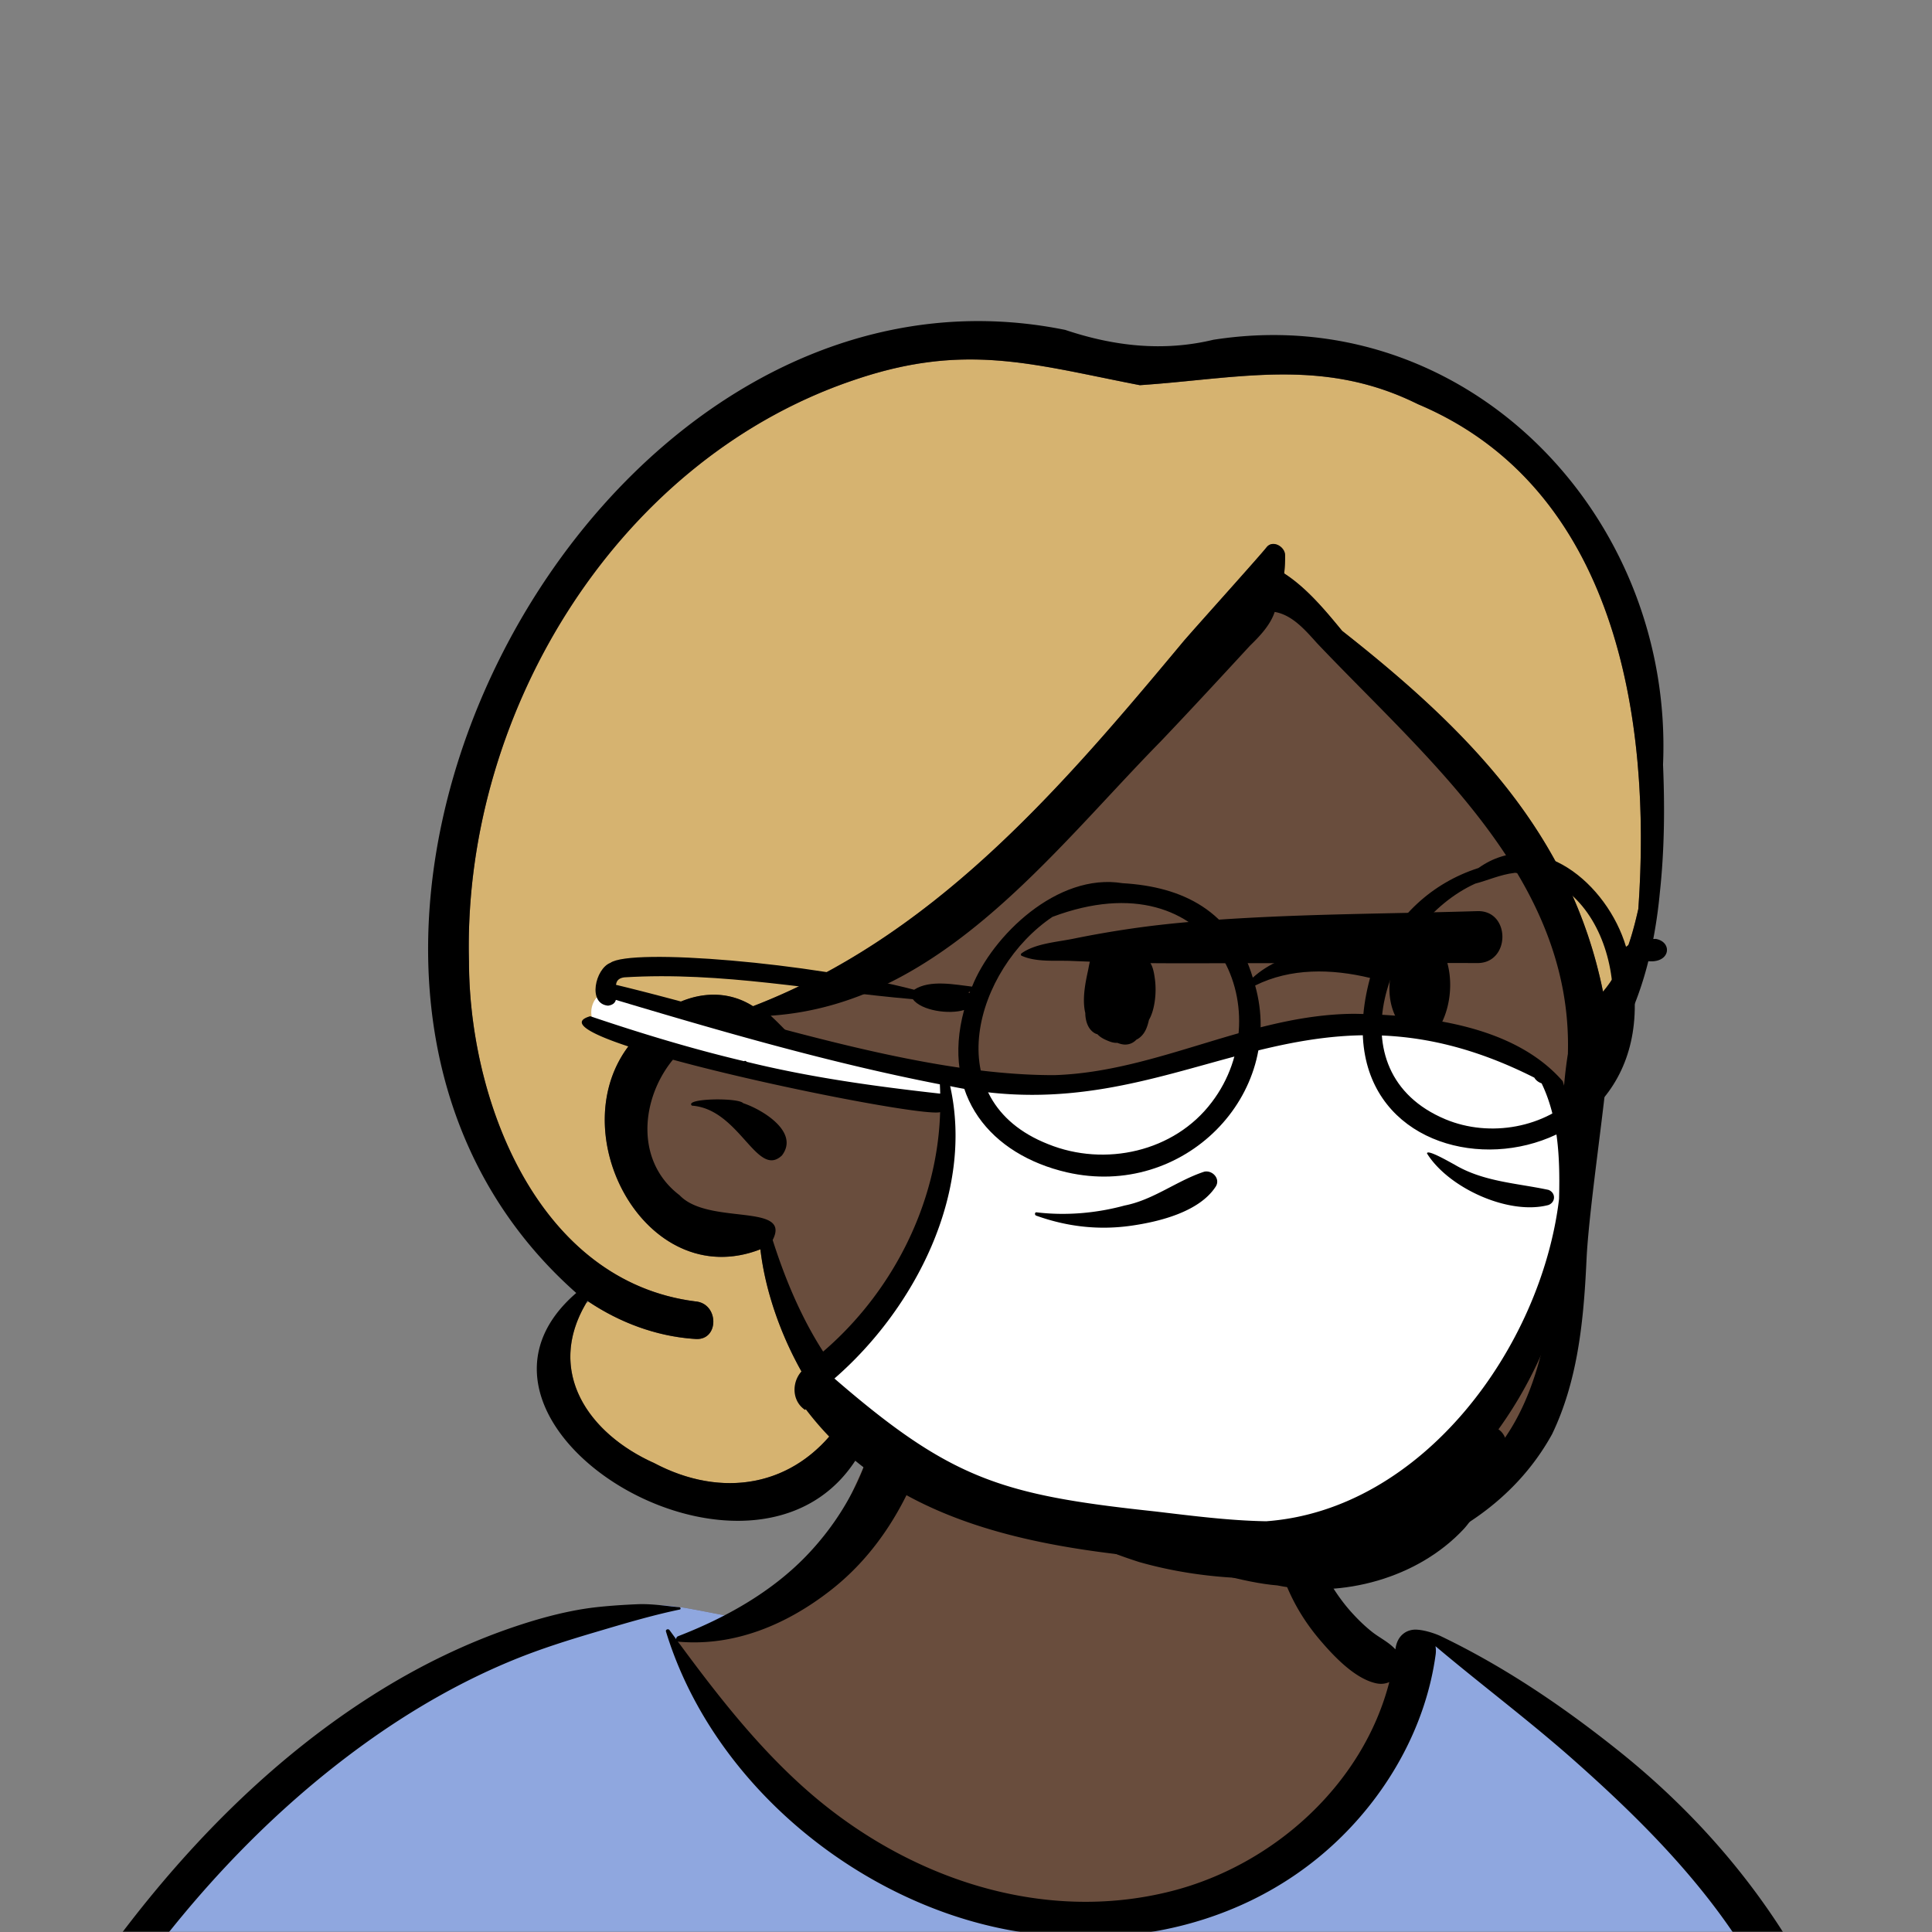 <svg xmlns:dc="http://purl.org/dc/elements/1.1/" xmlns:cc="http://creativecommons.org/ns#" xmlns:rdf="http://www.w3.org/1999/02/22-rdf-syntax-ns#" xmlns:svg="http://www.w3.org/2000/svg" xmlns="http://www.w3.org/2000/svg" viewBox="0 0 704 704" fill="none" shape-rendering="auto"><rect x="0" y="0" width="704" height="704" fill="#808080" stroke="none"/><mask id="viewboxMask"><rect width="704" height="704" rx="0" ry="0" x="0" y="0" fill="#fff"/></mask><g mask="url(#viewboxMask)"><g fill-rule="evenodd" clip-rule="evenodd"><path d="M705.281 1074.02a2351.117 2351.117 0 0 1-11.084-68.46c-1.594-10.86-3.149-21.73-4.547-32.618-.979-7.628-2.47-16.351 2.72-22 7.303-7.952 13.937-14.758 14.831-26.149.841-10.717-2.783-22.4-5.049-32.803-4.752-21.816-10.668-43.362-17.205-64.704-6.641-21.683-13.923-43.162-21.31-64.6-6.906-20.044-13.545-40.269-22.54-59.5-17.071-36.495-45.951-63.522-81.643-81.568-8.877-4.488-26.983-20.51-36.257-24.097-8.526-3.298-8.495 6.333-16.886 2.705-6.708-2.9-12.954-6.767-16.71-13.244-4.078-7.033-14.305-16.869-15.862-25.055-3.299-17.351.275-32.12-12.109-45.179-10.994-11.597-25.771-19.542-41.061-23.807-33.636-9.381-78.494-2.822-98.788 28.433-9.693 14.926-13.08 32.968-26.159 45.149-11.421 10.636-8.865 17.908-23.657 23.39-.838.311-23.546-4.56-24.384-4.248-16.182-3.463-31.648 6.23-46.494 11.856-22.133 8.384-43.205 19.298-63.002 32.269-39.92 26.155-74.11 60.118-102.296 98.551-28.42 38.75-50.471 82.182-66.172 127.576a492.842 492.842 0 0 0-10.26 33.455c-1.69 6.307-3.497 12.849-1.438 19.305 1.684 5.283 5.43 9.216 9.829 12.385 5.963 4.297 17.924 7.09 17.69 15.732-.177 6.57-2.406 13.485-3.494 19.978-1.295 7.732-2.36 15.51-3.423 23.276-4.84 35.352-8.607 70.902-10.273 106.552-1.64 35.1-3.001 70.92-.566 106.01.16 2.31.85 4.44 1.964 6.23-1.04.4-1.12 2.34.174 2.61.906.19 1.81.39 2.716.58 1.882 1.42 4.229 2.29 6.93 2.38 1.83.06 3.66.14 5.49.23 19.3 4.04 38.599 7.85 58.152 10.74 23.768 3.5 47.606 6.36 71.518 8.69 49.135 4.78 97.883 3.19 147.083.62 49.124-2.58 98.219-3.18 147.394-1.9 49.218 1.28 98.418 3.42 147.647 4.3 54.999.98 109.914-.52 164.754-4.9 7.519-.59 12.171-6.58 10.688-14.04-8.885-44.75-18.954-89.19-26.911-134.13Z" fill="rgba(105, 77, 61, 1)"/><path d="m201.087 597.521 1.074-.414c14.518-5.671 29.628-14.822 45.421-11.442.558-.208 10.834 1.887 17.872 3.215l-6.68 6.973-11.79 2.268c40.673 67.128 88.778 100.692 144.314 100.692 55.537 0 97.678-33.564 126.425-100.692l3.923-1.085c.484.112 1 .271 1.552.485 9.274 3.587 27.379 19.608 36.256 24.096 35.692 18.047 64.572 45.073 81.643 81.569 8.695 18.59 15.189 38.108 21.85 57.494l.69 2.005c7.387 21.438 14.669 42.918 21.31 64.601 6.253 20.414 11.938 41.015 16.579 61.86l.626 2.844c2.266 10.403 5.89 22.085 5.049 32.803-.318 4.058-1.365 7.534-2.912 10.687l-80.446 28.947 38.326 261.393c-35.107 1.51-70.246 1.9-105.419 1.27-49.229-.88-98.429-3.02-147.647-4.3-47.685-1.24-95.294-.71-142.928 1.67l-12.097.62c-46.613 2.33-92.858 3.52-139.452-1.01l-3.175-.31v-38.24l16.367-212.911-82.945-15.613-81.422-39.546c-2.46-2.459-4.434-5.329-5.532-8.773-1.907-5.98-.498-12.033 1.064-17.905l.375-1.4a492.842 492.842 0 0 1 10.26-33.455c15.7-45.394 37.751-88.827 66.171-127.576 28.187-38.433 62.377-72.396 102.296-98.552 19.797-12.97 40.869-23.884 63.002-32.268Z" fill="rgba(143, 167, 223, 1)"/><path d="M232.235 584.564c5.086-.221 10.272.602 15.346 1.101.442.043.61.725.112.829-9.08 1.897-18.062 4.492-26.98 7.128l-3.819 1.13c-10.057 2.975-19.819 6.044-29.555 10.012-19.404 7.908-37.833 18.582-54.794 30.845C67.233 682.83 19.963 754.324-9.867 828.345a525.982 525.982 0 0 0-20.525 61.653 554.65 554.65 0 0 0-3.83 15.347c-.354 1.505-1.897 5.359-1.05 6.899.747 1.361 3.655 2.202 5.006 2.91l4.561 2.365c8.897 4.585 23.717 12.123 25.203 12.857l2.318 1.141c37.91 18.585 78.418 34.345 121.079 35.436l.334-3.643c1.902-20.141 4.398-40.389 9.846-59.911.293-1.049 1.628-.695 1.75.237 3.035 23.111 2.065 46.402 1.006 69.62-1.875 41.124-4.365 82.224-6.578 123.324-1.108 20.57-2.54 41.11-3.833 61.67-1.295 20.59-1.714 41.68-4.671 62.1-.659 4.55-5.991 7.03-10.029 6.55-4.468-.53-7.905-4.47-7.926-8.98-.054-11.9 1.441-23.94 2.272-35.8.789-11.28 1.636-22.55 2.504-33.82 3.172-41.13 6.821-82.21 10.196-123.33 1.196-14.58 2.488-29.147 3.818-43.715-45.193-1.457-87.414-18.196-127.692-37.754-.583 13.237-1.99 26.45-3.354 39.632-3.805 36.787-7.16 73.557-9.67 110.457-1.269 18.64-2.192 37.3-2.996 55.96a1708.912 1708.912 0 0 0-1.187 36.7l-.137 7.01c-.113 4.44-.564 8.55-4.3 11.78-3.796 3.29-8.922 3.46-12.678 0-5.028-4.63-4.139-10.93-3.99-17.15a1718.048 1718.048 0 0 1 1.775-47.18c1.886-36.64 5.655-73.13 10.58-109.47l1.922-14.03c3.59-26.08 7.532-52.754 15.558-77.877a1428.758 1428.758 0 0 1-9.345-4.691c-5.506-2.788-11.199-5.404-16.55-8.481-4.247-2.441-7.909-5.789-9.09-10.73-1.319-5.505.697-11.526 2.036-16.896l.116-.472a502.049 502.049 0 0 1 4.22-16.153c6.05-21.739 13.53-43.054 22.285-63.849 17.53-41.632 40.157-81.183 67.796-116.944 24.88-32.19 54.269-61.382 88.715-83.276 16.84-10.704 34.786-19.493 53.765-25.707 8.871-2.904 18.523-5.43 27.811-6.47 5.01-.56 10.027-.881 15.061-1.1Zm90.114-65.97c6.044-6.49 18.052.226 15.15 8.82-6.826 20.219-17.696 38.662-34.66 51.948-15.946 12.49-34.961 20.601-55.439 18.87a1.217 1.217 0 0 1-.416-.111l1.765 2.394c13.854 18.741 28.471 37.223 46.087 52.541 35.893 31.211 84.763 48.045 131.953 36.07 37.128-9.421 69.838-38.78 79.458-76.196-1.379.618-3.018.829-4.817.438-7.697-1.671-15.317-9.766-20.281-15.57-5.37-6.279-9.564-13.059-12.638-20.723-5.626-14.026-7.43-32.085.252-45.672.948-1.675 3.134-.736 3.32.899l.292 2.552c1.481 12.734 3.326 25.051 9.33 36.659 2.938 5.68 6.46 11.224 10.747 15.981 2.294 2.545 4.781 4.977 7.466 7.111 2.616 2.079 5.783 3.583 8.128 5.968l.43.458.012-.082c.593-5.041 4.128-7.262 7.587-7.123 3.347.135 7.279 1.608 8.802 2.314l.144.068c23.352 11.21 44.859 25.821 65.099 42.031 41.856 33.524 73.217 77.349 88.412 128.957 7.458 25.329 11.737 51.428 16.254 77.405l2.782 15.917c4.216 23.981 8.926 48.435 18.444 70.743 2.462 5.771.564 11.183-5.473 13.452-7.538 2.834-15.104 5.578-22.682 8.288 3.721 15.963 5.99 32.479 8.778 48.519 5.926 34.1 13.187 67.98 19.413 102.04 3.183 17.41 6.055 34.88 9.235 52.29 1.531 8.39 3.129 16.76 4.683 25.14.837 4.52 1.596 9.06 2.395 13.58l.139.76c.458 2.38 1.033 4.85.376 7.24-.749 2.73-2.876 4.65-4.775 6.61-1.563 1.61-3.822 1.62-5.737.74l-.63-.29c-3.42-1.6-6.1-3.2-7.313-7.06-.768-2.44-1.045-5.19-1.547-7.71-.963-4.82-1.876-9.66-2.738-14.5a3535.65 3535.65 0 0 1-5.052-29.1l-1.536-9.09c-5.27-31.33-10.275-62.85-12.805-94.51-1.123-14.05-2.312-28.08-3.513-42.12l-.901-10.524c-1.14-13.325-2.533-26.987-2.73-40.492l-4.531 1.609-22.111 7.816c-5.482 1.937-12.462 5.907-18.362 5.185-2.888-.354-5.09-1.263-6.79-2.915 2.036 28.733 4.792 57.421 8.465 85.951 3.342 25.97 7.047 51.9 11.423 77.71 2.167 12.78 4.394 25.55 6.813 38.29 1.209 6.37 2.457 12.73 3.743 19.08.641 3.17 1.404 6.35 1.904 9.54.572 3.66-.436 5.91-2.481 8.93-1.679 2.47-5.038 3.74-7.761 2.03-3.606-2.26-5.487-4.22-6.548-8.34-.964-3.75-1.55-7.65-2.296-11.44-1.377-7-2.708-14.01-3.993-21.02-2.687-14.68-5.164-29.38-7.376-44.14-7.795-51.97-12.741-104.37-15.239-156.859-1.233-25.897-1.614-51.817-1.395-77.741.112-13.288.546-26.614 1.486-39.869.952-13.417 2.932-26.566 4.7-39.854.062-.468.722-.495.75 0 .837 14.898 2.149 29.779 2.792 44.716.614 14.253.883 28.528 1.371 42.786.641 18.742 1.53 37.495 2.707 56.235 2.131-2.331 5.343-3.675 8.557-3.15 4.656-.977 9.668-3.42 14.107-4.903l16.734-5.59c8.797-2.938 17.594-5.856 26.422-8.686-7.893-26.553-13.3-53.502-17.917-80.844l-2.059-12.297c-4.075-24.204-8.47-48.419-15.852-71.858-7.761-24.642-19.375-47.552-34.782-68.299-15.187-20.447-33.664-38.451-52.688-55.291-16.287-14.416-33.71-27.432-50.322-41.452.174.929.211 1.952.058 3.076-3.532 25.85-17.017 49.923-35.81 67.828-37.755 35.971-93.642 43.434-141.964 26.566-46.743-16.316-88.07-54.958-102.671-102.775-.25-.818.846-1.143 1.286-.542.81 1.11 1.624 2.22 2.439 3.33-.055-.441.174-.921.718-1.131 17.036-6.578 33.765-15.907 46.535-29.104 6.224-6.433 11.656-13.721 15.944-21.581 2.054-3.765 3.899-7.664 5.371-11.693l.374-1.042c1.784-5.047 3.275-10.193 6.999-14.192Z" fill="#000"/></g><g transform="matrix(.998 0 0 1 156 62)"><g fill-rule="evenodd" clip-rule="evenodd"><path d="M301.304 508.383c-20.7-.057-39.647-4.09-57.624-12.921-21.706-7.082-45.409-10.941-63.024-26.618-8.578 1.819-17.37-6.987-24.486-12.23-11.606 42.703-72.006 35.6-97.527 8.001-15.612-13.184-21.892-45.799 5.22-54.427-44.42-30.17-60.464-82.286-57.41-138.679C9.664 176.911 82.39 78.563 175.865 62.155c18.44-3.244 37.377-2.9 55.738.957 10.253 2.224 20.164 6.536 31.137 6.34 42.558-6.727 89.301-5.954 124.453 21.283 56.183 37.589 63.992 112.798 57.427 173.266l.266.566c-3.266 22.196-8.694 42.525-18.959 55.907-.799 19.239-7.484 60.307-7.979 76.543 1.199 75.55-41.711 109.082-116.645 111.366" fill="rgba(105, 77, 61, 1)"/><path d="M155.899 76.357c38.338-12.97 62.531-6.27 98.309.894l2.205.439 3.47.678c35.901-2.408 66.825-10.288 101.487 6.907 72.123 30.324 85.472 114.033 80.504 183.937l-.294 1.3c-2.349 10.199-5.654 20.737-12.601 28.844-11.661-57.397-49.149-95.288-95.247-131.467l-1.647-1.993c-5.724-6.901-11.967-14.07-19.516-18.938.248-2.231.371-4.467.331-6.672-.055-3.046-4.404-5.608-6.672-2.959l-.433.536c-2.959 3.593-18.509 20.864-26.378 29.727l-.981 1.107-2.374 2.699-4.007 4.798c-43.263 51.721-88.896 103.643-153.422 128.467-15.462-9.778-34.218-1.168-43.88 12.607-27.456 32.002 4.371 92.346 46.571 75.976 2.562 22.132 13.638 47.082 28.664 63.776-16.464 22.971-42.805 27.116-67.445 14.115-24.052-10.746-39.617-33.302-24.852-58.252.31-.18.629-.354.954-.524 11.32 7.553 24.513 12.502 38.155 13.504l1.033.069c8.522.402 8.386-13.018-.262-13.705-57.196-7.27-82.589-72.587-82.646-123.809-2.43-90.167 53.781-182.938 140.974-212.06Z" fill="rgba(214, 179, 112, 1)"/><path d="M54.082 409.145C-80.469 290.261 57.566 22.719 232.632 58.216c17.718 5.933 35.711 7.992 54.06 3.596 92.467-14.439 168.112 64.022 164.202 154.797.651 15.526.525 31.066-1.153 46.53-1.919 20.326-7.16 42.064-18.848 58.961-.135 11.35-6.817 53.923-7.89 73.953l-.206 4.183c-1.065 20.585-3.363 41.58-12.412 60.351-27.828 50.423-99.513 61.244-150.913 46.555l-2.137-.702c-9.548-3.174-20.372-7.403-26.434-15.4-3.204-4.225 2.1-9.619 6.511-8.47 5.678 1.48 10.384 4.941 15.685 7.4 34.575 15.28 75.468 10.163 109.598-4.11l1.032-.435c61.125-24.812 44.381-113.074 52.427-163.401 1.83-63.907-51.472-107.427-91.631-149.695l-1.202-1.339c-4.126-4.575-8.484-9.035-14.221-10.011-1.571 4.767-5.435 8.824-9.019 12.301l-8.105 8.759c-8.106 8.749-16.229 17.461-24.469 26.096-40.006 40.639-80.767 95.815-142.434 99.97 3.791 3.43 7.115 7.349 11.088 10.579 1.676 1.677-.033 4.492-2.281 3.917-4.192-1.071-6.873-5.047-9.624-8.154-33.306-13.981-60.658 37.684-32.44 59.073 10.468 11.084 41.057 2.65 33.984 16.318 7.72 24.21 19.603 48.56 39.704 64.754 5.902 4.456 15.12 6.713 19.036 13.273.945 1.581.463 4.161-1.312 5.002-8.539 3.981-17.712-2.715-24.27-7.759-34.632 67.697-161.628-7.097-104.876-55.963ZM259.881 78.352l-3.47-.679c-37.002-7.32-61.394-14.567-100.514-1.332C68.704 105.464 12.493 198.235 14.923 288.402c.057 51.222 25.45 116.539 82.646 123.809 8.648.687 8.783 14.107.262 13.705l-.261-.017c-14.099-.88-27.747-5.993-39.381-13.86-15.608 25.278.034 48.215 24.352 59.08 24.64 13.001 50.981 8.856 67.445-14.115-15.026-16.694-26.102-41.644-28.664-63.776-42.2 16.37-74.027-43.974-46.571-75.976 9.662-13.775 28.418-22.385 43.88-12.607 66.521-25.592 112.963-79.984 157.429-133.265l2.374-2.699c7.785-8.794 25.686-28.656 27.672-31.224 2.231-2.887 6.736-.288 6.792 2.813a51.998 51.998 0 0 1-.331 6.672c8.279 5.339 14.988 13.446 21.163 20.931 46.098 36.179 83.586 74.07 95.247 131.467 7.242-8.452 10.526-19.547 12.895-30.144 4.968-69.904-8.381-153.613-80.504-183.937-34.662-17.195-65.586-9.315-101.487-6.907ZM96.325 340.886c-3.003-2.681 16.838-3.005 18.711-.905l.427.146c7.104 2.497 20.111 10.55 13.724 18.91-9.108 8.583-15.451-16.9-32.862-18.151Z" fill="#000"/></g></g><g transform="translate(315 248)"><path fill-rule="evenodd" clip-rule="evenodd" d="m157.853 261.089 2.133-.567c7.639-2.081 15.567-5.385 22.862-.857 2.634 1.635 3.031 5.112.949 7.362-5.909 6.384-14.631 5.146-22.622 5.21l-.393.004c-8.04.111-16.02-.29-23.977-1.443-1.049-.152-1.256-1.895-.303-2.313 6.928-3.037 14.054-5.432 21.351-7.396Zm12.961-116.722c7.551 4.59 19.057 15.293 10.934 26.673-9.562 10.033-23.33-1.471-30.114-6.674-6.291-4.032-13.359 6.339-7.522 11.047 49.023 36.295 68.918-29.846 30.521-36.443-4.227-.727-5.797 3.977-3.819 5.397Zm52.502-60.362c12.182-.373 12.193 18.98 0 18.928-3.64-.016-7.28-.017-10.92-.025 2.115 7.711.907 16.906-2.913 23.383-2.52 4.275-8.551 5.052-12.074 1.556-6.082-6.036-7.281-14.863-5.132-22.867l-.442-1.047a6.73 6.73 0 0 1-.331-1.039c-11.765.01-23.531.039-35.296.058l-17.648.018c-11.458.004-22.921.097-34.38-.01.141.213.282.425.397.668.715 1.505 1.018 3.405 1.243 5.032.384 2.792.338 5.799-.102 8.58-.321 2.032-.911 4.452-2.042 6.367l-.007.04c-.533 2.272-1.206 4.447-2.963 6.086-.528.491-1.043.841-1.587 1.089-1.027 1.075-2.349 1.786-4.086 1.809-.922.01-1.933-.259-2.913-.641-1.507.126-3.063-.556-4.396-1.16-1.069-.485-2.05-1.129-2.841-1.969a3.755 3.755 0 0 1-1.119-.464c-2.292-1.41-3.168-4.236-3.287-6.788-.008-.155-.002-.318-.007-.475a13.926 13.926 0 0 1-.219-1.044c-.762-4.535.164-9.642 1.134-14.049.244-1.103.445-2.384.744-3.623-2.287-.089-4.572-.177-6.859-.271-5.728-.234-12.719.533-18.018-1.888-.386-.175-.282-.689 0-.89 4.892-3.497 12.493-4.063 18.385-5.215l.501-.1a372.676 372.676 0 0 1 21.145-3.688c13.661-1.992 27.497-3.064 41.277-3.836 28.213-1.58 56.514-1.662 84.756-2.525Z" fill="#000"/></g><g transform="translate(279 400)"><path fill-rule="evenodd" clip-rule="evenodd" d="M207.914 31.328c-11.121-5.009-31.091-.638-38.341 1.1-16.855 4.042-33.811 12.777-39.051 26.462-5.905 15.423 5.877 20.278 7.61 19.485 11.668.822 25.563-6.513 37.79-8.406 9.926-1.55 20.397-2.903 29.697-8.177 6.79 3.735 22.126 5.754 34.503 9.02 10.541 2.78 15.108 8.81 24.88 7.527 11.712-1.536 6.918-26.169-6.135-36.148-14.286-10.92-38.448-15.35-50.953-10.863Zm22.02 105.325c-9.729 2.373-10.383-18.953-11.473-26.487-.851-5.885-5.654-21.064-17.83-20.41-12.176.655-16.752 13.373-16.135 21.282.401 5.13 5.127 31.112-9.96 34.398-9.619-.034-20.747-.683-30.861-2.548-11.904-2.696-27.383-12.135-31.472 6.454-1.471 6.691 50.966 26.567 74.235 28.365 23.599 4.783 51.209-2.571 68.01-20.623 3.822-4.107 14.588-21.154 15.355-25.331 1.612-8.775-2.12-14.421-12.978-11.329-7.67 4.096-20.634 14.704-26.891 16.229Z" fill="#000"/></g><g transform="translate(179 343)"><g fill-rule="evenodd" clip-rule="evenodd"><path d="M393.257 70.356c-1.885-23.883-32-34-47-37-49.948-11.742-92.442 18.384-152 19-6.011.094-23.201-.92-31.195-3.03-40.559-9.217-81.076-19.02-120.872-31.107-5.851 1.37-7.582 9.007-3.565 13.358 38.116 13.517 96.429 25.621 127.223 27-.591 39.78-21.591 79.779-50.591 101.779 46.123 51.005 153.692 67.779 216.998 41.006 31.141-9.346 64.002-93.006 61.002-131.006" fill="#fff"/><path d="M38.972 19.423c-1.715-.067-.715-5.067 3.148-4.354C91.965 26.726 154.064 48.93 205.297 48.767c37.689-1.234 71.46-22.224 109.357-22.35 25.475.487 57.959 4.11 75.787 24.552 23.515 74.578-29.438 176.014-112.755 176.601l-15.769-1.141c-53.754-3.96-112.642-10.296-147.29-55.901l-.27.232c-5.181-3.476-4.892-10.983-.489-14.844l.131.206c.084-.136.177-.266.267-.399l-.056-.175c1.694-1.778 3.62-3.441 5.371-4.93l.009.029c26.016-21.675 43.003-54.45 43.981-88.389-8.613 2.366-153.319-27.634-127.488-34.955C54.56 33.55 73.144 39.19 92.105 43.68c.317-.179.773-.132.948.221 23.194 5.708 46.856 8.97 70.549 11.611a117.14 117.14 0 0 0-.126-3.398c-42.128-8.2-83.428-20.377-124.504-32.69ZM380.095 49.69c-86.409-43.65-129.301 20.838-212.87 3.082 8.743 39.006-12.846 81.057-42.169 106.543 42.606 36.876 61.046 42.46 116.936 48.445l7.302.869c10.978 1.301 22.059 2.513 33.07 2.703 57.12-4.157 100.281-63.585 106.74-117.43l.035-1.487c.29-13.666-.338-28.13-6.392-40.649-1.115-.388-2.084-1.087-2.652-2.076ZM259.799 83.956c2.986-.672 6.033 2.586 4.182 5.439-5.981 9.225-20.608 12.799-30.838 14.249-11.847 1.679-23.331.355-34.585-3.686-.603-.217-.56-1.283.162-1.197 10.686 1.272 21.702.34 32.085-2.487 10.528-2.051 19.029-9.053 28.994-12.318Zm81.189-6.645c-.049-1.753 8.569 3.319 9.932 4.002 10.526 6.32 22.71 6.783 34.319 9.264 2.706 1.038 2.702 4.478-.001 5.516-14.489 3.853-36.478-6.26-44.25-18.782Z" fill="#000"/></g></g><g transform="translate(203 303)"><path fill-rule="evenodd" clip-rule="evenodd" d="M372.311 95.458c-12.141 12.545-32.409 16.145-48.562 9.417-41.476-17.33-21.175-71.38 10.812-85.894 3.996-.996 9.333-3.36 14.2-3.895.44-.216 1.398.409 2.559-.182 35.271 3.938 43.303 58.69 20.991 80.554Zm-133.778 3.21c-13.617 18.062-38.933 23.634-59.617 15.238-40.862-16.092-26.369-64.021 1.588-82.811 59.057-22.191 83.444 34.273 58.029 67.574Zm-88.58-40.017c-.038-.018-.076-.027-.115-.045.216-.095.432-.19.647-.287-.07.183-.146.364-.214.547-.106-.073-.199-.158-.318-.215Zm250.47-19.523c-3.334.007-8.15.555-10.91 2.868-6.806-22.953-31.928-44.196-53.776-28.706-17.205 5.533-29.972 17.804-37.228 34.118-13.083-7.782-33.655-4.46-45 5.832-7.43-24.551-25.716-33.148-47.481-34.417-23.756-3.891-47.434 19.18-54.822 37.688-6.143-.7-15.322-2.654-21.101 1.137-37.507-9.836-103.082-15.26-110.707-9.794-5.434 2.085-8.416 14.91-.826 15.603 6.614-.94-.772-9.398 5.895-10.321 35.523-2.202 70.008 4.952 105.155 7.954 3.138 4.22 13.277 5.633 18.686 3.937-8.519 31.396 9.871 52.756 37.426 59.154 42.667 9.801 79.788-28.367 68.631-68.067 12.925-6.43 27.792-6.154 41.872-2.767-23.528 86.59 115.929 82.705 94.148-8.384 14.495 7.21 17.643-4.38 10.038-5.835Z" fill="#000"/></g></g></svg>
